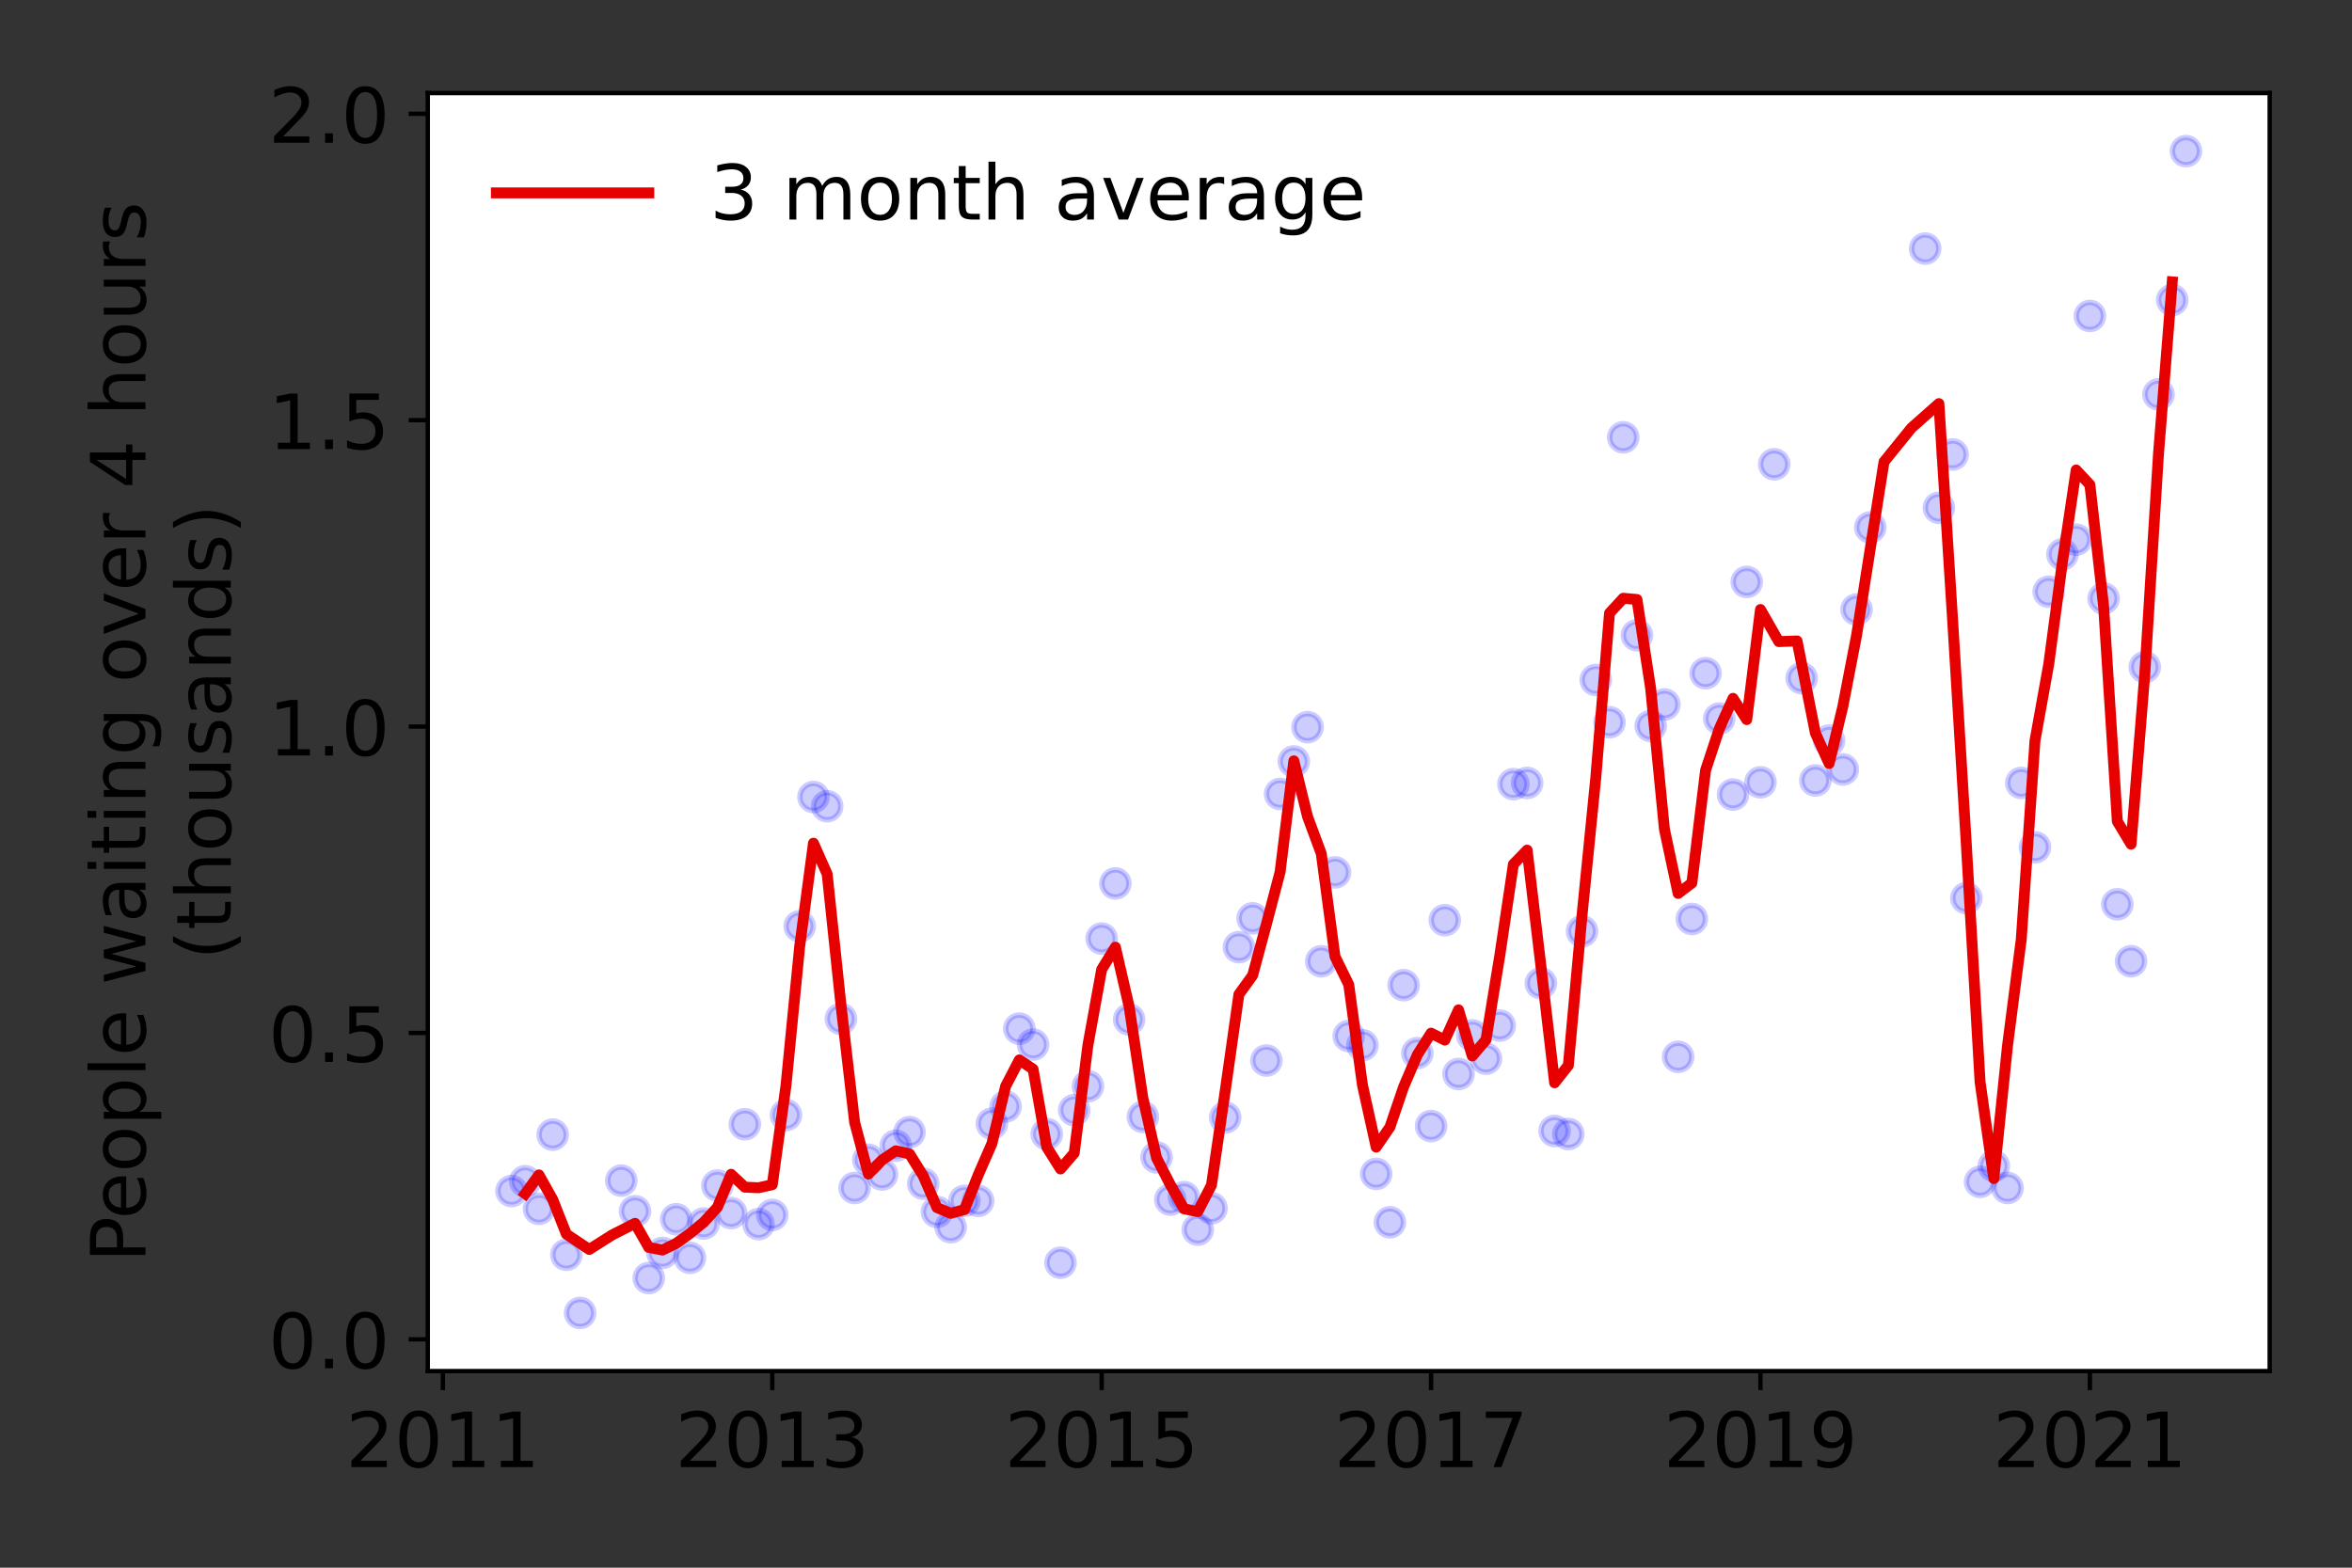 <?xml version="1.0" encoding="utf-8" standalone="no"?>
<!DOCTYPE svg PUBLIC "-//W3C//DTD SVG 1.1//EN"
  "http://www.w3.org/Graphics/SVG/1.1/DTD/svg11.dtd">
<!-- Created with matplotlib (https://matplotlib.org/) -->
<svg height="288pt" version="1.1" viewBox="0 0 432 288" width="432pt" xmlns="http://www.w3.org/2000/svg" xmlns:xlink="http://www.w3.org/1999/xlink">
 <rect x="0" y="0" width="432" height="288" fill="#333333" stroke="none"/>
 <defs>
  <style type="text/css">*{stroke-linecap:butt;stroke-linejoin:round;}</style>
 </defs>
 <g id="figure_1">
  <g id="patch_1">
   <path d="M 0 288 
L 432 288 
L 432 0 
L 0 0 
z
" style="fill:none;"/>
  </g>
  <g id="axes_1">
   <g id="patch_2">
    <path d="M 78.57 251.88 
L 416.88 251.88 
L 416.88 17.096 
L 78.57 17.096 
z
" style="fill:#ffffff;"/>
   </g>
   <g id="matplotlib.axis_1">
    <g id="xtick_1">
     <g id="line2d_1">
      <defs>
       <path d="M 0 0 
L 0 3.5 
" id="mfeb221f739" style="stroke:#000000;stroke-width:0.8;"/>
      </defs>
      <g>
       <use style="stroke:#000000;stroke-width:0.8;" x="81.343" xlink:href="#mfeb221f739" y="251.88"/>
      </g>
     </g>
     <g id="text_1">
      <!-- 2011 -->
      <g transform="translate(63.528 269.518)scale(0.14 -0.14)">
       <defs>
        <path d="M 19.188 8.297 
L 53.609 8.297 
L 53.609 0 
L 7.328 0 
L 7.328 8.297 
Q 12.938 14.109 22.625 23.891 
Q 32.328 33.688 34.812 36.531 
Q 39.547 41.844 41.422 45.531 
Q 43.312 49.219 43.312 52.781 
Q 43.312 58.594 39.234 62.25 
Q 35.156 65.922 28.609 65.922 
Q 23.969 65.922 18.812 64.312 
Q 13.672 62.703 7.812 59.422 
L 7.812 69.391 
Q 13.766 71.781 18.938 73 
Q 24.125 74.219 28.422 74.219 
Q 39.75 74.219 46.484 68.547 
Q 53.219 62.891 53.219 53.422 
Q 53.219 48.922 51.531 44.891 
Q 49.859 40.875 45.406 35.406 
Q 44.188 33.984 37.641 27.219 
Q 31.109 20.453 19.188 8.297 
z
" id="DejaVuSans-50"/>
        <path d="M 31.781 66.406 
Q 24.172 66.406 20.328 58.906 
Q 16.5 51.422 16.5 36.375 
Q 16.5 21.391 20.328 13.891 
Q 24.172 6.391 31.781 6.391 
Q 39.453 6.391 43.281 13.891 
Q 47.125 21.391 47.125 36.375 
Q 47.125 51.422 43.281 58.906 
Q 39.453 66.406 31.781 66.406 
z
M 31.781 74.219 
Q 44.047 74.219 50.516 64.516 
Q 56.984 54.828 56.984 36.375 
Q 56.984 17.969 50.516 8.266 
Q 44.047 -1.422 31.781 -1.422 
Q 19.531 -1.422 13.062 8.266 
Q 6.594 17.969 6.594 36.375 
Q 6.594 54.828 13.062 64.516 
Q 19.531 74.219 31.781 74.219 
z
" id="DejaVuSans-48"/>
        <path d="M 12.406 8.297 
L 28.516 8.297 
L 28.516 63.922 
L 10.984 60.406 
L 10.984 69.391 
L 28.422 72.906 
L 38.281 72.906 
L 38.281 8.297 
L 54.391 8.297 
L 54.391 0 
L 12.406 0 
z
" id="DejaVuSans-49"/>
       </defs>
       <use xlink:href="#DejaVuSans-50"/>
       <use x="63.623" xlink:href="#DejaVuSans-48"/>
       <use x="127.246" xlink:href="#DejaVuSans-49"/>
       <use x="190.869" xlink:href="#DejaVuSans-49"/>
      </g>
     </g>
    </g>
    <g id="xtick_2">
     <g id="line2d_2">
      <g>
       <use style="stroke:#000000;stroke-width:0.8;" x="141.846" xlink:href="#mfeb221f739" y="251.88"/>
      </g>
     </g>
     <g id="text_2">
      <!-- 2013 -->
      <g transform="translate(124.031 269.518)scale(0.14 -0.14)">
       <defs>
        <path d="M 40.578 39.312 
Q 47.656 37.797 51.625 33 
Q 55.609 28.219 55.609 21.188 
Q 55.609 10.406 48.188 4.484 
Q 40.766 -1.422 27.094 -1.422 
Q 22.516 -1.422 17.656 -0.516 
Q 12.797 0.391 7.625 2.203 
L 7.625 11.719 
Q 11.719 9.328 16.594 8.109 
Q 21.484 6.891 26.812 6.891 
Q 36.078 6.891 40.938 10.547 
Q 45.797 14.203 45.797 21.188 
Q 45.797 27.641 41.281 31.266 
Q 36.766 34.906 28.719 34.906 
L 20.219 34.906 
L 20.219 43.016 
L 29.109 43.016 
Q 36.375 43.016 40.234 45.922 
Q 44.094 48.828 44.094 54.297 
Q 44.094 59.906 40.109 62.906 
Q 36.141 65.922 28.719 65.922 
Q 24.656 65.922 20.016 65.031 
Q 15.375 64.156 9.812 62.312 
L 9.812 71.094 
Q 15.438 72.656 20.344 73.438 
Q 25.25 74.219 29.594 74.219 
Q 40.828 74.219 47.359 69.109 
Q 53.906 64.016 53.906 55.328 
Q 53.906 49.266 50.438 45.094 
Q 46.969 40.922 40.578 39.312 
z
" id="DejaVuSans-51"/>
       </defs>
       <use xlink:href="#DejaVuSans-50"/>
       <use x="63.623" xlink:href="#DejaVuSans-48"/>
       <use x="127.246" xlink:href="#DejaVuSans-49"/>
       <use x="190.869" xlink:href="#DejaVuSans-51"/>
      </g>
     </g>
    </g>
    <g id="xtick_3">
     <g id="line2d_3">
      <g>
       <use style="stroke:#000000;stroke-width:0.8;" x="202.348" xlink:href="#mfeb221f739" y="251.88"/>
      </g>
     </g>
     <g id="text_3">
      <!-- 2015 -->
      <g transform="translate(184.533 269.518)scale(0.14 -0.14)">
       <defs>
        <path d="M 10.797 72.906 
L 49.516 72.906 
L 49.516 64.594 
L 19.828 64.594 
L 19.828 46.734 
Q 21.969 47.469 24.109 47.828 
Q 26.266 48.188 28.422 48.188 
Q 40.625 48.188 47.75 41.5 
Q 54.891 34.812 54.891 23.391 
Q 54.891 11.625 47.562 5.094 
Q 40.234 -1.422 26.906 -1.422 
Q 22.312 -1.422 17.547 -0.641 
Q 12.797 0.141 7.719 1.703 
L 7.719 11.625 
Q 12.109 9.234 16.797 8.062 
Q 21.484 6.891 26.703 6.891 
Q 35.156 6.891 40.078 11.328 
Q 45.016 15.766 45.016 23.391 
Q 45.016 31 40.078 35.438 
Q 35.156 39.891 26.703 39.891 
Q 22.75 39.891 18.812 39.016 
Q 14.891 38.141 10.797 36.281 
z
" id="DejaVuSans-53"/>
       </defs>
       <use xlink:href="#DejaVuSans-50"/>
       <use x="63.623" xlink:href="#DejaVuSans-48"/>
       <use x="127.246" xlink:href="#DejaVuSans-49"/>
       <use x="190.869" xlink:href="#DejaVuSans-53"/>
      </g>
     </g>
    </g>
    <g id="xtick_4">
     <g id="line2d_4">
      <g>
       <use style="stroke:#000000;stroke-width:0.8;" x="262.851" xlink:href="#mfeb221f739" y="251.88"/>
      </g>
     </g>
     <g id="text_4">
      <!-- 2017 -->
      <g transform="translate(245.036 269.518)scale(0.14 -0.14)">
       <defs>
        <path d="M 8.203 72.906 
L 55.078 72.906 
L 55.078 68.703 
L 28.609 0 
L 18.312 0 
L 43.219 64.594 
L 8.203 64.594 
z
" id="DejaVuSans-55"/>
       </defs>
       <use xlink:href="#DejaVuSans-50"/>
       <use x="63.623" xlink:href="#DejaVuSans-48"/>
       <use x="127.246" xlink:href="#DejaVuSans-49"/>
       <use x="190.869" xlink:href="#DejaVuSans-55"/>
      </g>
     </g>
    </g>
    <g id="xtick_5">
     <g id="line2d_5">
      <g>
       <use style="stroke:#000000;stroke-width:0.8;" x="323.353" xlink:href="#mfeb221f739" y="251.88"/>
      </g>
     </g>
     <g id="text_5">
      <!-- 2019 -->
      <g transform="translate(305.538 269.518)scale(0.14 -0.14)">
       <defs>
        <path d="M 10.984 1.516 
L 10.984 10.5 
Q 14.703 8.734 18.5 7.812 
Q 22.312 6.891 25.984 6.891 
Q 35.75 6.891 40.891 13.453 
Q 46.047 20.016 46.781 33.406 
Q 43.953 29.203 39.594 26.953 
Q 35.25 24.703 29.984 24.703 
Q 19.047 24.703 12.672 31.312 
Q 6.297 37.938 6.297 49.422 
Q 6.297 60.641 12.938 67.422 
Q 19.578 74.219 30.609 74.219 
Q 43.266 74.219 49.922 64.516 
Q 56.594 54.828 56.594 36.375 
Q 56.594 19.141 48.406 8.859 
Q 40.234 -1.422 26.422 -1.422 
Q 22.703 -1.422 18.891 -0.688 
Q 15.094 0.047 10.984 1.516 
z
M 30.609 32.422 
Q 37.25 32.422 41.125 36.953 
Q 45.016 41.5 45.016 49.422 
Q 45.016 57.281 41.125 61.844 
Q 37.25 66.406 30.609 66.406 
Q 23.969 66.406 20.094 61.844 
Q 16.219 57.281 16.219 49.422 
Q 16.219 41.5 20.094 36.953 
Q 23.969 32.422 30.609 32.422 
z
" id="DejaVuSans-57"/>
       </defs>
       <use xlink:href="#DejaVuSans-50"/>
       <use x="63.623" xlink:href="#DejaVuSans-48"/>
       <use x="127.246" xlink:href="#DejaVuSans-49"/>
       <use x="190.869" xlink:href="#DejaVuSans-57"/>
      </g>
     </g>
    </g>
    <g id="xtick_6">
     <g id="line2d_6">
      <g>
       <use style="stroke:#000000;stroke-width:0.8;" x="383.856" xlink:href="#mfeb221f739" y="251.88"/>
      </g>
     </g>
     <g id="text_6">
      <!-- 2021 -->
      <g transform="translate(366.041 269.518)scale(0.14 -0.14)">
       <use xlink:href="#DejaVuSans-50"/>
       <use x="63.623" xlink:href="#DejaVuSans-48"/>
       <use x="127.246" xlink:href="#DejaVuSans-50"/>
       <use x="190.869" xlink:href="#DejaVuSans-49"/>
      </g>
     </g>
    </g>
   </g>
   <g id="matplotlib.axis_2">
    <g id="ytick_1">
     <g id="line2d_7">
      <defs>
       <path d="M 0 0 
L -3.5 0 
" id="m0fcac13655" style="stroke:#000000;stroke-width:0.8;"/>
      </defs>
      <g>
       <use style="stroke:#000000;stroke-width:0.8;" x="78.57" xlink:href="#m0fcac13655" y="246.049"/>
      </g>
     </g>
     <g id="text_7">
      <!-- 0.0 -->
      <g transform="translate(49.306 251.368)scale(0.14 -0.14)">
       <defs>
        <path d="M 10.688 12.406 
L 21 12.406 
L 21 0 
L 10.688 0 
z
" id="DejaVuSans-46"/>
       </defs>
       <use xlink:href="#DejaVuSans-48"/>
       <use x="63.623" xlink:href="#DejaVuSans-46"/>
       <use x="95.41" xlink:href="#DejaVuSans-48"/>
      </g>
     </g>
    </g>
    <g id="ytick_2">
     <g id="line2d_8">
      <g>
       <use style="stroke:#000000;stroke-width:0.8;" x="78.57" xlink:href="#m0fcac13655" y="189.762"/>
      </g>
     </g>
     <g id="text_8">
      <!-- 0.5 -->
      <g transform="translate(49.306 195.081)scale(0.14 -0.14)">
       <use xlink:href="#DejaVuSans-48"/>
       <use x="63.623" xlink:href="#DejaVuSans-46"/>
       <use x="95.41" xlink:href="#DejaVuSans-53"/>
      </g>
     </g>
    </g>
    <g id="ytick_3">
     <g id="line2d_9">
      <g>
       <use style="stroke:#000000;stroke-width:0.8;" x="78.57" xlink:href="#m0fcac13655" y="133.475"/>
      </g>
     </g>
     <g id="text_9">
      <!-- 1.0 -->
      <g transform="translate(49.306 138.794)scale(0.14 -0.14)">
       <use xlink:href="#DejaVuSans-49"/>
       <use x="63.623" xlink:href="#DejaVuSans-46"/>
       <use x="95.41" xlink:href="#DejaVuSans-48"/>
      </g>
     </g>
    </g>
    <g id="ytick_4">
     <g id="line2d_10">
      <g>
       <use style="stroke:#000000;stroke-width:0.8;" x="78.57" xlink:href="#m0fcac13655" y="77.188"/>
      </g>
     </g>
     <g id="text_10">
      <!-- 1.5 -->
      <g transform="translate(49.306 82.507)scale(0.14 -0.14)">
       <use xlink:href="#DejaVuSans-49"/>
       <use x="63.623" xlink:href="#DejaVuSans-46"/>
       <use x="95.41" xlink:href="#DejaVuSans-53"/>
      </g>
     </g>
    </g>
    <g id="ytick_5">
     <g id="line2d_11">
      <g>
       <use style="stroke:#000000;stroke-width:0.8;" x="78.57" xlink:href="#m0fcac13655" y="20.901"/>
      </g>
     </g>
     <g id="text_11">
      <!-- 2.0 -->
      <g transform="translate(49.306 26.22)scale(0.14 -0.14)">
       <use xlink:href="#DejaVuSans-50"/>
       <use x="63.623" xlink:href="#DejaVuSans-46"/>
       <use x="95.41" xlink:href="#DejaVuSans-48"/>
      </g>
     </g>
    </g>
    <g id="text_12">
     <!-- People waiting over 4 hours -->
     <g transform="translate(26.717 231.913)rotate(-90)scale(0.14 -0.14)">
      <defs>
       <path d="M 19.672 64.797 
L 19.672 37.406 
L 32.078 37.406 
Q 38.969 37.406 42.719 40.969 
Q 46.484 44.531 46.484 51.125 
Q 46.484 57.672 42.719 61.234 
Q 38.969 64.797 32.078 64.797 
z
M 9.812 72.906 
L 32.078 72.906 
Q 44.344 72.906 50.609 67.359 
Q 56.891 61.812 56.891 51.125 
Q 56.891 40.328 50.609 34.812 
Q 44.344 29.297 32.078 29.297 
L 19.672 29.297 
L 19.672 0 
L 9.812 0 
z
" id="DejaVuSans-80"/>
       <path d="M 56.203 29.594 
L 56.203 25.203 
L 14.891 25.203 
Q 15.484 15.922 20.484 11.062 
Q 25.484 6.203 34.422 6.203 
Q 39.594 6.203 44.453 7.469 
Q 49.312 8.734 54.109 11.281 
L 54.109 2.781 
Q 49.266 0.734 44.188 -0.344 
Q 39.109 -1.422 33.891 -1.422 
Q 20.797 -1.422 13.156 6.188 
Q 5.516 13.812 5.516 26.812 
Q 5.516 40.234 12.766 48.109 
Q 20.016 56 32.328 56 
Q 43.359 56 49.781 48.891 
Q 56.203 41.797 56.203 29.594 
z
M 47.219 32.234 
Q 47.125 39.594 43.094 43.984 
Q 39.062 48.391 32.422 48.391 
Q 24.906 48.391 20.391 44.141 
Q 15.875 39.891 15.188 32.172 
z
" id="DejaVuSans-101"/>
       <path d="M 30.609 48.391 
Q 23.391 48.391 19.188 42.75 
Q 14.984 37.109 14.984 27.297 
Q 14.984 17.484 19.156 11.844 
Q 23.344 6.203 30.609 6.203 
Q 37.797 6.203 41.984 11.859 
Q 46.188 17.531 46.188 27.297 
Q 46.188 37.016 41.984 42.703 
Q 37.797 48.391 30.609 48.391 
z
M 30.609 56 
Q 42.328 56 49.016 48.375 
Q 55.719 40.766 55.719 27.297 
Q 55.719 13.875 49.016 6.219 
Q 42.328 -1.422 30.609 -1.422 
Q 18.844 -1.422 12.172 6.219 
Q 5.516 13.875 5.516 27.297 
Q 5.516 40.766 12.172 48.375 
Q 18.844 56 30.609 56 
z
" id="DejaVuSans-111"/>
       <path d="M 18.109 8.203 
L 18.109 -20.797 
L 9.078 -20.797 
L 9.078 54.688 
L 18.109 54.688 
L 18.109 46.391 
Q 20.953 51.266 25.266 53.625 
Q 29.594 56 35.594 56 
Q 45.562 56 51.781 48.094 
Q 58.016 40.188 58.016 27.297 
Q 58.016 14.406 51.781 6.484 
Q 45.562 -1.422 35.594 -1.422 
Q 29.594 -1.422 25.266 0.953 
Q 20.953 3.328 18.109 8.203 
z
M 48.688 27.297 
Q 48.688 37.203 44.609 42.844 
Q 40.531 48.484 33.406 48.484 
Q 26.266 48.484 22.188 42.844 
Q 18.109 37.203 18.109 27.297 
Q 18.109 17.391 22.188 11.75 
Q 26.266 6.109 33.406 6.109 
Q 40.531 6.109 44.609 11.75 
Q 48.688 17.391 48.688 27.297 
z
" id="DejaVuSans-112"/>
       <path d="M 9.422 75.984 
L 18.406 75.984 
L 18.406 0 
L 9.422 0 
z
" id="DejaVuSans-108"/>
       <path id="DejaVuSans-32"/>
       <path d="M 4.203 54.688 
L 13.188 54.688 
L 24.422 12.016 
L 35.594 54.688 
L 46.188 54.688 
L 57.422 12.016 
L 68.609 54.688 
L 77.594 54.688 
L 63.281 0 
L 52.688 0 
L 40.922 44.828 
L 29.109 0 
L 18.5 0 
z
" id="DejaVuSans-119"/>
       <path d="M 34.281 27.484 
Q 23.391 27.484 19.188 25 
Q 14.984 22.516 14.984 16.5 
Q 14.984 11.719 18.141 8.906 
Q 21.297 6.109 26.703 6.109 
Q 34.188 6.109 38.703 11.406 
Q 43.219 16.703 43.219 25.484 
L 43.219 27.484 
z
M 52.203 31.203 
L 52.203 0 
L 43.219 0 
L 43.219 8.297 
Q 40.141 3.328 35.547 0.953 
Q 30.953 -1.422 24.312 -1.422 
Q 15.922 -1.422 10.953 3.297 
Q 6 8.016 6 15.922 
Q 6 25.141 12.172 29.828 
Q 18.359 34.516 30.609 34.516 
L 43.219 34.516 
L 43.219 35.406 
Q 43.219 41.609 39.141 45 
Q 35.062 48.391 27.688 48.391 
Q 23 48.391 18.547 47.266 
Q 14.109 46.141 10.016 43.891 
L 10.016 52.203 
Q 14.938 54.109 19.578 55.047 
Q 24.219 56 28.609 56 
Q 40.484 56 46.344 49.844 
Q 52.203 43.703 52.203 31.203 
z
" id="DejaVuSans-97"/>
       <path d="M 9.422 54.688 
L 18.406 54.688 
L 18.406 0 
L 9.422 0 
z
M 9.422 75.984 
L 18.406 75.984 
L 18.406 64.594 
L 9.422 64.594 
z
" id="DejaVuSans-105"/>
       <path d="M 18.312 70.219 
L 18.312 54.688 
L 36.812 54.688 
L 36.812 47.703 
L 18.312 47.703 
L 18.312 18.016 
Q 18.312 11.328 20.141 9.422 
Q 21.969 7.516 27.594 7.516 
L 36.812 7.516 
L 36.812 0 
L 27.594 0 
Q 17.188 0 13.234 3.875 
Q 9.281 7.766 9.281 18.016 
L 9.281 47.703 
L 2.688 47.703 
L 2.688 54.688 
L 9.281 54.688 
L 9.281 70.219 
z
" id="DejaVuSans-116"/>
       <path d="M 54.891 33.016 
L 54.891 0 
L 45.906 0 
L 45.906 32.719 
Q 45.906 40.484 42.875 44.328 
Q 39.844 48.188 33.797 48.188 
Q 26.516 48.188 22.312 43.547 
Q 18.109 38.922 18.109 30.906 
L 18.109 0 
L 9.078 0 
L 9.078 54.688 
L 18.109 54.688 
L 18.109 46.188 
Q 21.344 51.125 25.703 53.562 
Q 30.078 56 35.797 56 
Q 45.219 56 50.047 50.172 
Q 54.891 44.344 54.891 33.016 
z
" id="DejaVuSans-110"/>
       <path d="M 45.406 27.984 
Q 45.406 37.75 41.375 43.109 
Q 37.359 48.484 30.078 48.484 
Q 22.859 48.484 18.828 43.109 
Q 14.797 37.75 14.797 27.984 
Q 14.797 18.266 18.828 12.891 
Q 22.859 7.516 30.078 7.516 
Q 37.359 7.516 41.375 12.891 
Q 45.406 18.266 45.406 27.984 
z
M 54.391 6.781 
Q 54.391 -7.172 48.188 -13.984 
Q 42 -20.797 29.203 -20.797 
Q 24.469 -20.797 20.266 -20.094 
Q 16.062 -19.391 12.109 -17.922 
L 12.109 -9.188 
Q 16.062 -11.328 19.922 -12.344 
Q 23.781 -13.375 27.781 -13.375 
Q 36.625 -13.375 41.016 -8.766 
Q 45.406 -4.156 45.406 5.172 
L 45.406 9.625 
Q 42.625 4.781 38.281 2.391 
Q 33.938 0 27.875 0 
Q 17.828 0 11.672 7.656 
Q 5.516 15.328 5.516 27.984 
Q 5.516 40.672 11.672 48.328 
Q 17.828 56 27.875 56 
Q 33.938 56 38.281 53.609 
Q 42.625 51.219 45.406 46.391 
L 45.406 54.688 
L 54.391 54.688 
z
" id="DejaVuSans-103"/>
       <path d="M 2.984 54.688 
L 12.5 54.688 
L 29.594 8.797 
L 46.688 54.688 
L 56.203 54.688 
L 35.688 0 
L 23.484 0 
z
" id="DejaVuSans-118"/>
       <path d="M 41.109 46.297 
Q 39.594 47.172 37.812 47.578 
Q 36.031 48 33.891 48 
Q 26.266 48 22.188 43.047 
Q 18.109 38.094 18.109 28.812 
L 18.109 0 
L 9.078 0 
L 9.078 54.688 
L 18.109 54.688 
L 18.109 46.188 
Q 20.953 51.172 25.484 53.578 
Q 30.031 56 36.531 56 
Q 37.453 56 38.578 55.875 
Q 39.703 55.766 41.062 55.516 
z
" id="DejaVuSans-114"/>
       <path d="M 37.797 64.312 
L 12.891 25.391 
L 37.797 25.391 
z
M 35.203 72.906 
L 47.609 72.906 
L 47.609 25.391 
L 58.016 25.391 
L 58.016 17.188 
L 47.609 17.188 
L 47.609 0 
L 37.797 0 
L 37.797 17.188 
L 4.891 17.188 
L 4.891 26.703 
z
" id="DejaVuSans-52"/>
       <path d="M 54.891 33.016 
L 54.891 0 
L 45.906 0 
L 45.906 32.719 
Q 45.906 40.484 42.875 44.328 
Q 39.844 48.188 33.797 48.188 
Q 26.516 48.188 22.312 43.547 
Q 18.109 38.922 18.109 30.906 
L 18.109 0 
L 9.078 0 
L 9.078 75.984 
L 18.109 75.984 
L 18.109 46.188 
Q 21.344 51.125 25.703 53.562 
Q 30.078 56 35.797 56 
Q 45.219 56 50.047 50.172 
Q 54.891 44.344 54.891 33.016 
z
" id="DejaVuSans-104"/>
       <path d="M 8.5 21.578 
L 8.5 54.688 
L 17.484 54.688 
L 17.484 21.922 
Q 17.484 14.156 20.5 10.266 
Q 23.531 6.391 29.594 6.391 
Q 36.859 6.391 41.078 11.031 
Q 45.312 15.672 45.312 23.688 
L 45.312 54.688 
L 54.297 54.688 
L 54.297 0 
L 45.312 0 
L 45.312 8.406 
Q 42.047 3.422 37.719 1 
Q 33.406 -1.422 27.688 -1.422 
Q 18.266 -1.422 13.375 4.438 
Q 8.5 10.297 8.5 21.578 
z
M 31.109 56 
z
" id="DejaVuSans-117"/>
       <path d="M 44.281 53.078 
L 44.281 44.578 
Q 40.484 46.531 36.375 47.5 
Q 32.281 48.484 27.875 48.484 
Q 21.188 48.484 17.844 46.438 
Q 14.5 44.391 14.5 40.281 
Q 14.5 37.156 16.891 35.375 
Q 19.281 33.594 26.516 31.984 
L 29.594 31.297 
Q 39.156 29.25 43.188 25.516 
Q 47.219 21.781 47.219 15.094 
Q 47.219 7.469 41.188 3.016 
Q 35.156 -1.422 24.609 -1.422 
Q 20.219 -1.422 15.453 -0.562 
Q 10.688 0.297 5.422 2 
L 5.422 11.281 
Q 10.406 8.688 15.234 7.391 
Q 20.062 6.109 24.812 6.109 
Q 31.156 6.109 34.562 8.281 
Q 37.984 10.453 37.984 14.406 
Q 37.984 18.062 35.516 20.016 
Q 33.062 21.969 24.703 23.781 
L 21.578 24.516 
Q 13.234 26.266 9.516 29.906 
Q 5.812 33.547 5.812 39.891 
Q 5.812 47.609 11.281 51.797 
Q 16.75 56 26.812 56 
Q 31.781 56 36.172 55.266 
Q 40.578 54.547 44.281 53.078 
z
" id="DejaVuSans-115"/>
      </defs>
      <use xlink:href="#DejaVuSans-80"/>
      <use x="56.678" xlink:href="#DejaVuSans-101"/>
      <use x="118.201" xlink:href="#DejaVuSans-111"/>
      <use x="179.383" xlink:href="#DejaVuSans-112"/>
      <use x="242.859" xlink:href="#DejaVuSans-108"/>
      <use x="270.643" xlink:href="#DejaVuSans-101"/>
      <use x="332.166" xlink:href="#DejaVuSans-32"/>
      <use x="363.953" xlink:href="#DejaVuSans-119"/>
      <use x="445.74" xlink:href="#DejaVuSans-97"/>
      <use x="507.02" xlink:href="#DejaVuSans-105"/>
      <use x="534.803" xlink:href="#DejaVuSans-116"/>
      <use x="574.012" xlink:href="#DejaVuSans-105"/>
      <use x="601.795" xlink:href="#DejaVuSans-110"/>
      <use x="665.174" xlink:href="#DejaVuSans-103"/>
      <use x="728.65" xlink:href="#DejaVuSans-32"/>
      <use x="760.438" xlink:href="#DejaVuSans-111"/>
      <use x="821.619" xlink:href="#DejaVuSans-118"/>
      <use x="880.799" xlink:href="#DejaVuSans-101"/>
      <use x="942.322" xlink:href="#DejaVuSans-114"/>
      <use x="983.436" xlink:href="#DejaVuSans-32"/>
      <use x="1015.223" xlink:href="#DejaVuSans-52"/>
      <use x="1078.846" xlink:href="#DejaVuSans-32"/>
      <use x="1110.633" xlink:href="#DejaVuSans-104"/>
      <use x="1174.012" xlink:href="#DejaVuSans-111"/>
      <use x="1235.193" xlink:href="#DejaVuSans-117"/>
      <use x="1298.572" xlink:href="#DejaVuSans-114"/>
      <use x="1339.686" xlink:href="#DejaVuSans-115"/>
     </g>
     <!-- (thousands) -->
     <g transform="translate(42.394 176.313)rotate(-90)scale(0.14 -0.14)">
      <defs>
       <path d="M 31 75.875 
Q 24.469 64.656 21.281 53.656 
Q 18.109 42.672 18.109 31.391 
Q 18.109 20.125 21.312 9.062 
Q 24.516 -2 31 -13.188 
L 23.188 -13.188 
Q 15.875 -1.703 12.234 9.375 
Q 8.594 20.453 8.594 31.391 
Q 8.594 42.281 12.203 53.312 
Q 15.828 64.359 23.188 75.875 
z
" id="DejaVuSans-40"/>
       <path d="M 45.406 46.391 
L 45.406 75.984 
L 54.391 75.984 
L 54.391 0 
L 45.406 0 
L 45.406 8.203 
Q 42.578 3.328 38.25 0.953 
Q 33.938 -1.422 27.875 -1.422 
Q 17.969 -1.422 11.734 6.484 
Q 5.516 14.406 5.516 27.297 
Q 5.516 40.188 11.734 48.094 
Q 17.969 56 27.875 56 
Q 33.938 56 38.25 53.625 
Q 42.578 51.266 45.406 46.391 
z
M 14.797 27.297 
Q 14.797 17.391 18.875 11.75 
Q 22.953 6.109 30.078 6.109 
Q 37.203 6.109 41.297 11.75 
Q 45.406 17.391 45.406 27.297 
Q 45.406 37.203 41.297 42.844 
Q 37.203 48.484 30.078 48.484 
Q 22.953 48.484 18.875 42.844 
Q 14.797 37.203 14.797 27.297 
z
" id="DejaVuSans-100"/>
       <path d="M 8.016 75.875 
L 15.828 75.875 
Q 23.141 64.359 26.781 53.312 
Q 30.422 42.281 30.422 31.391 
Q 30.422 20.453 26.781 9.375 
Q 23.141 -1.703 15.828 -13.188 
L 8.016 -13.188 
Q 14.5 -2 17.703 9.062 
Q 20.906 20.125 20.906 31.391 
Q 20.906 42.672 17.703 53.656 
Q 14.5 64.656 8.016 75.875 
z
" id="DejaVuSans-41"/>
      </defs>
      <use xlink:href="#DejaVuSans-40"/>
      <use x="39.014" xlink:href="#DejaVuSans-116"/>
      <use x="78.223" xlink:href="#DejaVuSans-104"/>
      <use x="141.602" xlink:href="#DejaVuSans-111"/>
      <use x="202.783" xlink:href="#DejaVuSans-117"/>
      <use x="266.162" xlink:href="#DejaVuSans-115"/>
      <use x="318.262" xlink:href="#DejaVuSans-97"/>
      <use x="379.541" xlink:href="#DejaVuSans-110"/>
      <use x="442.92" xlink:href="#DejaVuSans-100"/>
      <use x="506.396" xlink:href="#DejaVuSans-115"/>
      <use x="558.496" xlink:href="#DejaVuSans-41"/>
     </g>
    </g>
   </g>
   <g id="line2d_12">
    <defs>
     <path d="M 0 2.5 
C 0.663 2.5 1.299 2.237 1.768 1.768 
C 2.237 1.299 2.5 0.663 2.5 0 
C 2.5 -0.663 2.237 -1.299 1.768 -1.768 
C 1.299 -2.237 0.663 -2.5 0 -2.5 
C -0.663 -2.5 -1.299 -2.237 -1.768 -1.768 
C -2.237 -1.299 -2.5 -0.663 -2.5 0 
C -2.5 0.663 -2.237 1.299 -1.768 1.768 
C -1.299 2.237 -0.663 2.5 0 2.5 
z
" id="mc265a62daa" style="stroke:#0000ff;stroke-opacity:0.2;"/>
    </defs>
    <g clip-path="url(#p7305ac9190)">
     <use style="fill:#0000ff;fill-opacity:0.2;stroke:#0000ff;stroke-opacity:0.2;" x="401.502" xlink:href="#mc265a62daa" y="27.768"/>
     <use style="fill:#0000ff;fill-opacity:0.2;stroke:#0000ff;stroke-opacity:0.2;" x="398.981" xlink:href="#mc265a62daa" y="55.124"/>
     <use style="fill:#0000ff;fill-opacity:0.2;stroke:#0000ff;stroke-opacity:0.2;" x="396.46" xlink:href="#mc265a62daa" y="72.46"/>
     <use style="fill:#0000ff;fill-opacity:0.2;stroke:#0000ff;stroke-opacity:0.2;" x="393.939" xlink:href="#mc265a62daa" y="122.555"/>
     <use style="fill:#0000ff;fill-opacity:0.2;stroke:#0000ff;stroke-opacity:0.2;" x="391.419" xlink:href="#mc265a62daa" y="176.591"/>
     <use style="fill:#0000ff;fill-opacity:0.2;stroke:#0000ff;stroke-opacity:0.2;" x="388.898" xlink:href="#mc265a62daa" y="166.121"/>
     <use style="fill:#0000ff;fill-opacity:0.2;stroke:#0000ff;stroke-opacity:0.2;" x="386.377" xlink:href="#mc265a62daa" y="109.947"/>
     <use style="fill:#0000ff;fill-opacity:0.2;stroke:#0000ff;stroke-opacity:0.2;" x="383.856" xlink:href="#mc265a62daa" y="58.05"/>
     <use style="fill:#0000ff;fill-opacity:0.2;stroke:#0000ff;stroke-opacity:0.2;" x="381.335" xlink:href="#mc265a62daa" y="99.14"/>
     <use style="fill:#0000ff;fill-opacity:0.2;stroke:#0000ff;stroke-opacity:0.2;" x="378.814" xlink:href="#mc265a62daa" y="101.842"/>
     <use style="fill:#0000ff;fill-opacity:0.2;stroke:#0000ff;stroke-opacity:0.2;" x="376.293" xlink:href="#mc265a62daa" y="108.709"/>
     <use style="fill:#0000ff;fill-opacity:0.2;stroke:#0000ff;stroke-opacity:0.2;" x="373.772" xlink:href="#mc265a62daa" y="155.652"/>
     <use style="fill:#0000ff;fill-opacity:0.2;stroke:#0000ff;stroke-opacity:0.2;" x="371.251" xlink:href="#mc265a62daa" y="143.832"/>
     <use style="fill:#0000ff;fill-opacity:0.2;stroke:#0000ff;stroke-opacity:0.2;" x="368.73" xlink:href="#mc265a62daa" y="218.243"/>
     <use style="fill:#0000ff;fill-opacity:0.2;stroke:#0000ff;stroke-opacity:0.2;" x="366.209" xlink:href="#mc265a62daa" y="214.19"/>
     <use style="fill:#0000ff;fill-opacity:0.2;stroke:#0000ff;stroke-opacity:0.2;" x="363.688" xlink:href="#mc265a62daa" y="217.117"/>
     <use style="fill:#0000ff;fill-opacity:0.2;stroke:#0000ff;stroke-opacity:0.2;" x="361.167" xlink:href="#mc265a62daa" y="164.996"/>
     <use style="fill:#0000ff;fill-opacity:0.2;stroke:#0000ff;stroke-opacity:0.2;" x="358.646" xlink:href="#mc265a62daa" y="83.492"/>
     <use style="fill:#0000ff;fill-opacity:0.2;stroke:#0000ff;stroke-opacity:0.2;" x="356.125" xlink:href="#mc265a62daa" y="93.286"/>
     <use style="fill:#0000ff;fill-opacity:0.2;stroke:#0000ff;stroke-opacity:0.2;" x="353.604" xlink:href="#mc265a62daa" y="45.667"/>
     <use style="fill:#0000ff;fill-opacity:0.2;stroke:#0000ff;stroke-opacity:0.2;" x="343.521" xlink:href="#mc265a62daa" y="96.888"/>
     <use style="fill:#0000ff;fill-opacity:0.2;stroke:#0000ff;stroke-opacity:0.2;" x="341" xlink:href="#mc265a62daa" y="111.973"/>
     <use style="fill:#0000ff;fill-opacity:0.2;stroke:#0000ff;stroke-opacity:0.2;" x="338.479" xlink:href="#mc265a62daa" y="141.355"/>
     <use style="fill:#0000ff;fill-opacity:0.2;stroke:#0000ff;stroke-opacity:0.2;" x="335.958" xlink:href="#mc265a62daa" y="136.064"/>
     <use style="fill:#0000ff;fill-opacity:0.2;stroke:#0000ff;stroke-opacity:0.2;" x="333.437" xlink:href="#mc265a62daa" y="143.381"/>
     <use style="fill:#0000ff;fill-opacity:0.2;stroke:#0000ff;stroke-opacity:0.2;" x="330.916" xlink:href="#mc265a62daa" y="124.582"/>
     <use style="fill:#0000ff;fill-opacity:0.2;stroke:#0000ff;stroke-opacity:0.2;" x="325.874" xlink:href="#mc265a62daa" y="85.293"/>
     <use style="fill:#0000ff;fill-opacity:0.2;stroke:#0000ff;stroke-opacity:0.2;" x="323.353" xlink:href="#mc265a62daa" y="143.719"/>
     <use style="fill:#0000ff;fill-opacity:0.2;stroke:#0000ff;stroke-opacity:0.2;" x="320.832" xlink:href="#mc265a62daa" y="106.907"/>
     <use style="fill:#0000ff;fill-opacity:0.2;stroke:#0000ff;stroke-opacity:0.2;" x="318.311" xlink:href="#mc265a62daa" y="145.971"/>
     <use style="fill:#0000ff;fill-opacity:0.2;stroke:#0000ff;stroke-opacity:0.2;" x="315.79" xlink:href="#mc265a62daa" y="132.011"/>
     <use style="fill:#0000ff;fill-opacity:0.2;stroke:#0000ff;stroke-opacity:0.2;" x="313.269" xlink:href="#mc265a62daa" y="123.681"/>
     <use style="fill:#0000ff;fill-opacity:0.2;stroke:#0000ff;stroke-opacity:0.2;" x="310.748" xlink:href="#mc265a62daa" y="168.823"/>
     <use style="fill:#0000ff;fill-opacity:0.2;stroke:#0000ff;stroke-opacity:0.2;" x="308.228" xlink:href="#mc265a62daa" y="194.152"/>
     <use style="fill:#0000ff;fill-opacity:0.2;stroke:#0000ff;stroke-opacity:0.2;" x="305.707" xlink:href="#mc265a62daa" y="129.422"/>
     <use style="fill:#0000ff;fill-opacity:0.2;stroke:#0000ff;stroke-opacity:0.2;" x="303.186" xlink:href="#mc265a62daa" y="133.362"/>
     <use style="fill:#0000ff;fill-opacity:0.2;stroke:#0000ff;stroke-opacity:0.2;" x="300.665" xlink:href="#mc265a62daa" y="116.701"/>
     <use style="fill:#0000ff;fill-opacity:0.2;stroke:#0000ff;stroke-opacity:0.2;" x="298.144" xlink:href="#mc265a62daa" y="80.34"/>
     <use style="fill:#0000ff;fill-opacity:0.2;stroke:#0000ff;stroke-opacity:0.2;" x="295.623" xlink:href="#mc265a62daa" y="132.687"/>
     <use style="fill:#0000ff;fill-opacity:0.2;stroke:#0000ff;stroke-opacity:0.2;" x="293.102" xlink:href="#mc265a62daa" y="124.919"/>
     <use style="fill:#0000ff;fill-opacity:0.2;stroke:#0000ff;stroke-opacity:0.2;" x="290.581" xlink:href="#mc265a62daa" y="171.075"/>
     <use style="fill:#0000ff;fill-opacity:0.2;stroke:#0000ff;stroke-opacity:0.2;" x="288.06" xlink:href="#mc265a62daa" y="208.336"/>
     <use style="fill:#0000ff;fill-opacity:0.2;stroke:#0000ff;stroke-opacity:0.2;" x="285.539" xlink:href="#mc265a62daa" y="207.774"/>
     <use style="fill:#0000ff;fill-opacity:0.2;stroke:#0000ff;stroke-opacity:0.2;" x="283.018" xlink:href="#mc265a62daa" y="180.643"/>
     <use style="fill:#0000ff;fill-opacity:0.2;stroke:#0000ff;stroke-opacity:0.2;" x="280.497" xlink:href="#mc265a62daa" y="143.832"/>
     <use style="fill:#0000ff;fill-opacity:0.2;stroke:#0000ff;stroke-opacity:0.2;" x="277.976" xlink:href="#mc265a62daa" y="144.057"/>
     <use style="fill:#0000ff;fill-opacity:0.2;stroke:#0000ff;stroke-opacity:0.2;" x="275.455" xlink:href="#mc265a62daa" y="188.411"/>
     <use style="fill:#0000ff;fill-opacity:0.2;stroke:#0000ff;stroke-opacity:0.2;" x="272.934" xlink:href="#mc265a62daa" y="194.49"/>
     <use style="fill:#0000ff;fill-opacity:0.2;stroke:#0000ff;stroke-opacity:0.2;" x="270.413" xlink:href="#mc265a62daa" y="190.212"/>
     <use style="fill:#0000ff;fill-opacity:0.2;stroke:#0000ff;stroke-opacity:0.2;" x="267.893" xlink:href="#mc265a62daa" y="197.304"/>
     <use style="fill:#0000ff;fill-opacity:0.2;stroke:#0000ff;stroke-opacity:0.2;" x="265.372" xlink:href="#mc265a62daa" y="169.048"/>
     <use style="fill:#0000ff;fill-opacity:0.2;stroke:#0000ff;stroke-opacity:0.2;" x="262.851" xlink:href="#mc265a62daa" y="206.873"/>
     <use style="fill:#0000ff;fill-opacity:0.2;stroke:#0000ff;stroke-opacity:0.2;" x="260.33" xlink:href="#mc265a62daa" y="193.477"/>
     <use style="fill:#0000ff;fill-opacity:0.2;stroke:#0000ff;stroke-opacity:0.2;" x="257.809" xlink:href="#mc265a62daa" y="180.981"/>
     <use style="fill:#0000ff;fill-opacity:0.2;stroke:#0000ff;stroke-opacity:0.2;" x="255.288" xlink:href="#mc265a62daa" y="224.547"/>
     <use style="fill:#0000ff;fill-opacity:0.2;stroke:#0000ff;stroke-opacity:0.2;" x="252.767" xlink:href="#mc265a62daa" y="215.654"/>
     <use style="fill:#0000ff;fill-opacity:0.2;stroke:#0000ff;stroke-opacity:0.2;" x="250.246" xlink:href="#mc265a62daa" y="192.013"/>
     <use style="fill:#0000ff;fill-opacity:0.2;stroke:#0000ff;stroke-opacity:0.2;" x="247.725" xlink:href="#mc265a62daa" y="190.325"/>
     <use style="fill:#0000ff;fill-opacity:0.2;stroke:#0000ff;stroke-opacity:0.2;" x="245.204" xlink:href="#mc265a62daa" y="160.267"/>
     <use style="fill:#0000ff;fill-opacity:0.2;stroke:#0000ff;stroke-opacity:0.2;" x="242.683" xlink:href="#mc265a62daa" y="176.591"/>
     <use style="fill:#0000ff;fill-opacity:0.2;stroke:#0000ff;stroke-opacity:0.2;" x="240.162" xlink:href="#mc265a62daa" y="133.587"/>
     <use style="fill:#0000ff;fill-opacity:0.2;stroke:#0000ff;stroke-opacity:0.2;" x="237.641" xlink:href="#mc265a62daa" y="139.892"/>
     <use style="fill:#0000ff;fill-opacity:0.2;stroke:#0000ff;stroke-opacity:0.2;" x="235.12" xlink:href="#mc265a62daa" y="145.858"/>
     <use style="fill:#0000ff;fill-opacity:0.2;stroke:#0000ff;stroke-opacity:0.2;" x="232.599" xlink:href="#mc265a62daa" y="194.828"/>
     <use style="fill:#0000ff;fill-opacity:0.2;stroke:#0000ff;stroke-opacity:0.2;" x="230.078" xlink:href="#mc265a62daa" y="168.71"/>
     <use style="fill:#0000ff;fill-opacity:0.2;stroke:#0000ff;stroke-opacity:0.2;" x="227.557" xlink:href="#mc265a62daa" y="174.001"/>
     <use style="fill:#0000ff;fill-opacity:0.2;stroke:#0000ff;stroke-opacity:0.2;" x="225.037" xlink:href="#mc265a62daa" y="205.297"/>
     <use style="fill:#0000ff;fill-opacity:0.2;stroke:#0000ff;stroke-opacity:0.2;" x="222.516" xlink:href="#mc265a62daa" y="221.958"/>
     <use style="fill:#0000ff;fill-opacity:0.2;stroke:#0000ff;stroke-opacity:0.2;" x="219.995" xlink:href="#mc265a62daa" y="225.898"/>
     <use style="fill:#0000ff;fill-opacity:0.2;stroke:#0000ff;stroke-opacity:0.2;" x="217.474" xlink:href="#mc265a62daa" y="219.932"/>
     <use style="fill:#0000ff;fill-opacity:0.2;stroke:#0000ff;stroke-opacity:0.2;" x="214.953" xlink:href="#mc265a62daa" y="220.382"/>
     <use style="fill:#0000ff;fill-opacity:0.2;stroke:#0000ff;stroke-opacity:0.2;" x="212.432" xlink:href="#mc265a62daa" y="212.614"/>
     <use style="fill:#0000ff;fill-opacity:0.2;stroke:#0000ff;stroke-opacity:0.2;" x="209.911" xlink:href="#mc265a62daa" y="205.184"/>
     <use style="fill:#0000ff;fill-opacity:0.2;stroke:#0000ff;stroke-opacity:0.2;" x="207.39" xlink:href="#mc265a62daa" y="187.285"/>
     <use style="fill:#0000ff;fill-opacity:0.2;stroke:#0000ff;stroke-opacity:0.2;" x="204.869" xlink:href="#mc265a62daa" y="162.294"/>
     <use style="fill:#0000ff;fill-opacity:0.2;stroke:#0000ff;stroke-opacity:0.2;" x="202.348" xlink:href="#mc265a62daa" y="172.425"/>
     <use style="fill:#0000ff;fill-opacity:0.2;stroke:#0000ff;stroke-opacity:0.2;" x="199.827" xlink:href="#mc265a62daa" y="199.556"/>
     <use style="fill:#0000ff;fill-opacity:0.2;stroke:#0000ff;stroke-opacity:0.2;" x="197.306" xlink:href="#mc265a62daa" y="203.946"/>
     <use style="fill:#0000ff;fill-opacity:0.2;stroke:#0000ff;stroke-opacity:0.2;" x="194.785" xlink:href="#mc265a62daa" y="231.977"/>
     <use style="fill:#0000ff;fill-opacity:0.2;stroke:#0000ff;stroke-opacity:0.2;" x="192.264" xlink:href="#mc265a62daa" y="208.336"/>
     <use style="fill:#0000ff;fill-opacity:0.2;stroke:#0000ff;stroke-opacity:0.2;" x="189.743" xlink:href="#mc265a62daa" y="191.901"/>
     <use style="fill:#0000ff;fill-opacity:0.2;stroke:#0000ff;stroke-opacity:0.2;" x="187.222" xlink:href="#mc265a62daa" y="188.974"/>
     <use style="fill:#0000ff;fill-opacity:0.2;stroke:#0000ff;stroke-opacity:0.2;" x="184.702" xlink:href="#mc265a62daa" y="203.271"/>
     <use style="fill:#0000ff;fill-opacity:0.2;stroke:#0000ff;stroke-opacity:0.2;" x="182.181" xlink:href="#mc265a62daa" y="206.423"/>
     <use style="fill:#0000ff;fill-opacity:0.2;stroke:#0000ff;stroke-opacity:0.2;" x="179.66" xlink:href="#mc265a62daa" y="220.607"/>
     <use style="fill:#0000ff;fill-opacity:0.2;stroke:#0000ff;stroke-opacity:0.2;" x="177.139" xlink:href="#mc265a62daa" y="220.607"/>
     <use style="fill:#0000ff;fill-opacity:0.2;stroke:#0000ff;stroke-opacity:0.2;" x="174.618" xlink:href="#mc265a62daa" y="225.448"/>
     <use style="fill:#0000ff;fill-opacity:0.2;stroke:#0000ff;stroke-opacity:0.2;" x="172.097" xlink:href="#mc265a62daa" y="222.633"/>
     <use style="fill:#0000ff;fill-opacity:0.2;stroke:#0000ff;stroke-opacity:0.2;" x="169.576" xlink:href="#mc265a62daa" y="217.455"/>
     <use style="fill:#0000ff;fill-opacity:0.2;stroke:#0000ff;stroke-opacity:0.2;" x="167.055" xlink:href="#mc265a62daa" y="207.999"/>
     <use style="fill:#0000ff;fill-opacity:0.2;stroke:#0000ff;stroke-opacity:0.2;" x="164.534" xlink:href="#mc265a62daa" y="210.475"/>
     <use style="fill:#0000ff;fill-opacity:0.2;stroke:#0000ff;stroke-opacity:0.2;" x="162.013" xlink:href="#mc265a62daa" y="215.766"/>
     <use style="fill:#0000ff;fill-opacity:0.2;stroke:#0000ff;stroke-opacity:0.2;" x="159.492" xlink:href="#mc265a62daa" y="213.065"/>
     <use style="fill:#0000ff;fill-opacity:0.2;stroke:#0000ff;stroke-opacity:0.2;" x="156.971" xlink:href="#mc265a62daa" y="218.243"/>
     <use style="fill:#0000ff;fill-opacity:0.2;stroke:#0000ff;stroke-opacity:0.2;" x="154.45" xlink:href="#mc265a62daa" y="187.173"/>
     <use style="fill:#0000ff;fill-opacity:0.2;stroke:#0000ff;stroke-opacity:0.2;" x="151.929" xlink:href="#mc265a62daa" y="148.109"/>
     <use style="fill:#0000ff;fill-opacity:0.2;stroke:#0000ff;stroke-opacity:0.2;" x="149.408" xlink:href="#mc265a62daa" y="146.421"/>
     <use style="fill:#0000ff;fill-opacity:0.2;stroke:#0000ff;stroke-opacity:0.2;" x="146.887" xlink:href="#mc265a62daa" y="170.174"/>
     <use style="fill:#0000ff;fill-opacity:0.2;stroke:#0000ff;stroke-opacity:0.2;" x="144.367" xlink:href="#mc265a62daa" y="204.847"/>
     <use style="fill:#0000ff;fill-opacity:0.2;stroke:#0000ff;stroke-opacity:0.2;" x="141.846" xlink:href="#mc265a62daa" y="223.196"/>
     <use style="fill:#0000ff;fill-opacity:0.2;stroke:#0000ff;stroke-opacity:0.2;" x="139.325" xlink:href="#mc265a62daa" y="224.885"/>
     <use style="fill:#0000ff;fill-opacity:0.2;stroke:#0000ff;stroke-opacity:0.2;" x="136.804" xlink:href="#mc265a62daa" y="206.535"/>
     <use style="fill:#0000ff;fill-opacity:0.2;stroke:#0000ff;stroke-opacity:0.2;" x="134.283" xlink:href="#mc265a62daa" y="222.858"/>
     <use style="fill:#0000ff;fill-opacity:0.2;stroke:#0000ff;stroke-opacity:0.2;" x="131.762" xlink:href="#mc265a62daa" y="217.793"/>
     <use style="fill:#0000ff;fill-opacity:0.2;stroke:#0000ff;stroke-opacity:0.2;" x="129.241" xlink:href="#mc265a62daa" y="224.772"/>
     <use style="fill:#0000ff;fill-opacity:0.2;stroke:#0000ff;stroke-opacity:0.2;" x="126.72" xlink:href="#mc265a62daa" y="231.076"/>
     <use style="fill:#0000ff;fill-opacity:0.2;stroke:#0000ff;stroke-opacity:0.2;" x="124.199" xlink:href="#mc265a62daa" y="223.984"/>
     <use style="fill:#0000ff;fill-opacity:0.2;stroke:#0000ff;stroke-opacity:0.2;" x="121.678" xlink:href="#mc265a62daa" y="230.176"/>
     <use style="fill:#0000ff;fill-opacity:0.2;stroke:#0000ff;stroke-opacity:0.2;" x="119.157" xlink:href="#mc265a62daa" y="234.791"/>
     <use style="fill:#0000ff;fill-opacity:0.2;stroke:#0000ff;stroke-opacity:0.2;" x="116.636" xlink:href="#mc265a62daa" y="222.521"/>
     <use style="fill:#0000ff;fill-opacity:0.2;stroke:#0000ff;stroke-opacity:0.2;" x="114.115" xlink:href="#mc265a62daa" y="216.892"/>
     <use style="fill:#0000ff;fill-opacity:0.2;stroke:#0000ff;stroke-opacity:0.2;" x="106.552" xlink:href="#mc265a62daa" y="241.208"/>
     <use style="fill:#0000ff;fill-opacity:0.2;stroke:#0000ff;stroke-opacity:0.2;" x="104.031" xlink:href="#mc265a62daa" y="230.513"/>
     <use style="fill:#0000ff;fill-opacity:0.2;stroke:#0000ff;stroke-opacity:0.2;" x="101.511" xlink:href="#mc265a62daa" y="208.449"/>
     <use style="fill:#0000ff;fill-opacity:0.2;stroke:#0000ff;stroke-opacity:0.2;" x="98.99" xlink:href="#mc265a62daa" y="222.07"/>
     <use style="fill:#0000ff;fill-opacity:0.2;stroke:#0000ff;stroke-opacity:0.2;" x="96.469" xlink:href="#mc265a62daa" y="217.005"/>
     <use style="fill:#0000ff;fill-opacity:0.2;stroke:#0000ff;stroke-opacity:0.2;" x="93.948" xlink:href="#mc265a62daa" y="218.806"/>
    </g>
   </g>
   <g id="line2d_13">
    <path clip-path="url(#p7305ac9190)" d="M 398.981 51.784 
L 396.46 83.38 
L 393.939 123.869 
L 391.419 155.089 
L 388.898 150.886 
L 386.377 111.373 
L 383.856 89.046 
L 381.335 86.344 
L 378.814 103.23 
L 376.293 122.067 
L 373.772 136.064 
L 371.251 172.576 
L 368.73 192.088 
L 366.209 216.517 
L 363.688 198.768 
L 361.167 155.202 
L 358.646 113.925 
L 356.125 74.148 
L 351.083 78.614 
L 346.042 84.843 
L 341 116.739 
L 338.479 129.797 
L 335.958 140.267 
L 333.437 134.676 
L 330.076 117.752 
L 326.714 117.865 
L 323.353 111.973 
L 320.832 132.199 
L 318.311 128.296 
L 315.79 133.888 
L 313.269 141.505 
L 310.748 162.219 
L 308.228 164.132 
L 305.707 152.312 
L 303.186 126.495 
L 300.665 110.135 
L 298.144 109.909 
L 295.623 112.649 
L 293.102 142.894 
L 290.581 168.11 
L 288.06 195.728 
L 285.539 198.918 
L 283.018 177.416 
L 280.497 156.177 
L 277.976 158.766 
L 275.455 175.653 
L 272.934 191.038 
L 270.413 194.002 
L 267.893 185.521 
L 265.372 191.075 
L 262.851 189.799 
L 260.33 193.777 
L 257.809 199.668 
L 255.288 207.061 
L 252.767 210.738 
L 250.246 199.331 
L 247.725 180.868 
L 245.204 175.728 
L 242.683 156.815 
L 240.162 150.023 
L 237.641 139.779 
L 235.12 160.192 
L 232.599 169.799 
L 230.078 179.18 
L 227.557 182.67 
L 225.037 200.419 
L 222.516 217.718 
L 219.995 222.596 
L 217.474 222.07 
L 214.953 217.643 
L 212.432 212.727 
L 209.911 201.695 
L 207.39 184.921 
L 204.869 174.001 
L 202.348 178.092 
L 199.827 191.976 
L 197.306 211.826 
L 194.785 214.753 
L 192.264 210.738 
L 189.743 196.404 
L 187.222 194.715 
L 184.702 199.556 
L 182.181 210.1 
L 179.66 215.879 
L 177.139 222.221 
L 174.618 222.896 
L 172.097 221.845 
L 169.576 216.029 
L 167.055 211.976 
L 164.534 211.413 
L 162.013 213.102 
L 159.492 215.691 
L 156.971 206.16 
L 154.45 184.508 
L 151.929 160.568 
L 149.408 154.901 
L 146.887 173.814 
L 144.367 199.406 
L 141.846 217.643 
L 139.325 218.205 
L 136.804 218.093 
L 134.283 215.729 
L 131.762 221.808 
L 129.241 224.547 
L 126.72 226.611 
L 124.199 228.412 
L 121.678 229.65 
L 119.157 229.163 
L 116.636 224.735 
L 112.435 226.874 
L 108.233 229.538 
L 104.031 226.724 
L 101.511 220.344 
L 98.99 215.841 
L 96.469 219.294 
" style="fill:none;stroke:#e60000;stroke-linecap:square;stroke-width:2;"/>
   </g>
   <g id="patch_3">
    <path d="M 78.57 251.88 
L 78.57 17.096 
" style="fill:none;stroke:#000000;stroke-linecap:square;stroke-linejoin:miter;stroke-width:0.8;"/>
   </g>
   <g id="patch_4">
    <path d="M 416.88 251.88 
L 416.88 17.096 
" style="fill:none;stroke:#000000;stroke-linecap:square;stroke-linejoin:miter;stroke-width:0.8;"/>
   </g>
   <g id="patch_5">
    <path d="M 78.57 251.88 
L 416.88 251.88 
" style="fill:none;stroke:#000000;stroke-linecap:square;stroke-linejoin:miter;stroke-width:0.8;"/>
   </g>
   <g id="patch_6">
    <path d="M 78.57 17.096 
L 416.88 17.096 
" style="fill:none;stroke:#000000;stroke-linecap:square;stroke-linejoin:miter;stroke-width:0.8;"/>
   </g>
   <g id="legend_1">
    <g id="line2d_14">
     <path d="M 91.17 35.434 
L 119.17 35.434 
" style="fill:none;stroke:#e60000;stroke-linecap:square;stroke-width:2;"/>
    </g>
    <g id="line2d_15"/>
    <g id="text_13">
     <!-- 3 month average -->
     <g transform="translate(130.37 40.334)scale(0.14 -0.14)">
      <defs>
       <path d="M 52 44.188 
Q 55.375 50.25 60.062 53.125 
Q 64.75 56 71.094 56 
Q 79.641 56 84.281 50.016 
Q 88.922 44.047 88.922 33.016 
L 88.922 0 
L 79.891 0 
L 79.891 32.719 
Q 79.891 40.578 77.094 44.375 
Q 74.312 48.188 68.609 48.188 
Q 61.625 48.188 57.562 43.547 
Q 53.516 38.922 53.516 30.906 
L 53.516 0 
L 44.484 0 
L 44.484 32.719 
Q 44.484 40.625 41.703 44.406 
Q 38.922 48.188 33.109 48.188 
Q 26.219 48.188 22.156 43.531 
Q 18.109 38.875 18.109 30.906 
L 18.109 0 
L 9.078 0 
L 9.078 54.688 
L 18.109 54.688 
L 18.109 46.188 
Q 21.188 51.219 25.484 53.609 
Q 29.781 56 35.688 56 
Q 41.656 56 45.828 52.969 
Q 50 49.953 52 44.188 
z
" id="DejaVuSans-109"/>
      </defs>
      <use xlink:href="#DejaVuSans-51"/>
      <use x="63.623" xlink:href="#DejaVuSans-32"/>
      <use x="95.41" xlink:href="#DejaVuSans-109"/>
      <use x="192.822" xlink:href="#DejaVuSans-111"/>
      <use x="254.004" xlink:href="#DejaVuSans-110"/>
      <use x="317.383" xlink:href="#DejaVuSans-116"/>
      <use x="356.592" xlink:href="#DejaVuSans-104"/>
      <use x="419.971" xlink:href="#DejaVuSans-32"/>
      <use x="451.758" xlink:href="#DejaVuSans-97"/>
      <use x="513.037" xlink:href="#DejaVuSans-118"/>
      <use x="572.217" xlink:href="#DejaVuSans-101"/>
      <use x="633.74" xlink:href="#DejaVuSans-114"/>
      <use x="674.854" xlink:href="#DejaVuSans-97"/>
      <use x="736.133" xlink:href="#DejaVuSans-103"/>
      <use x="799.609" xlink:href="#DejaVuSans-101"/>
     </g>
    </g>
   </g>
  </g>
 </g>
 <defs>
  <clipPath id="p7305ac9190">
   <rect height="234.784" width="338.31" x="78.57" y="17.096"/>
  </clipPath>
 </defs>
</svg>
